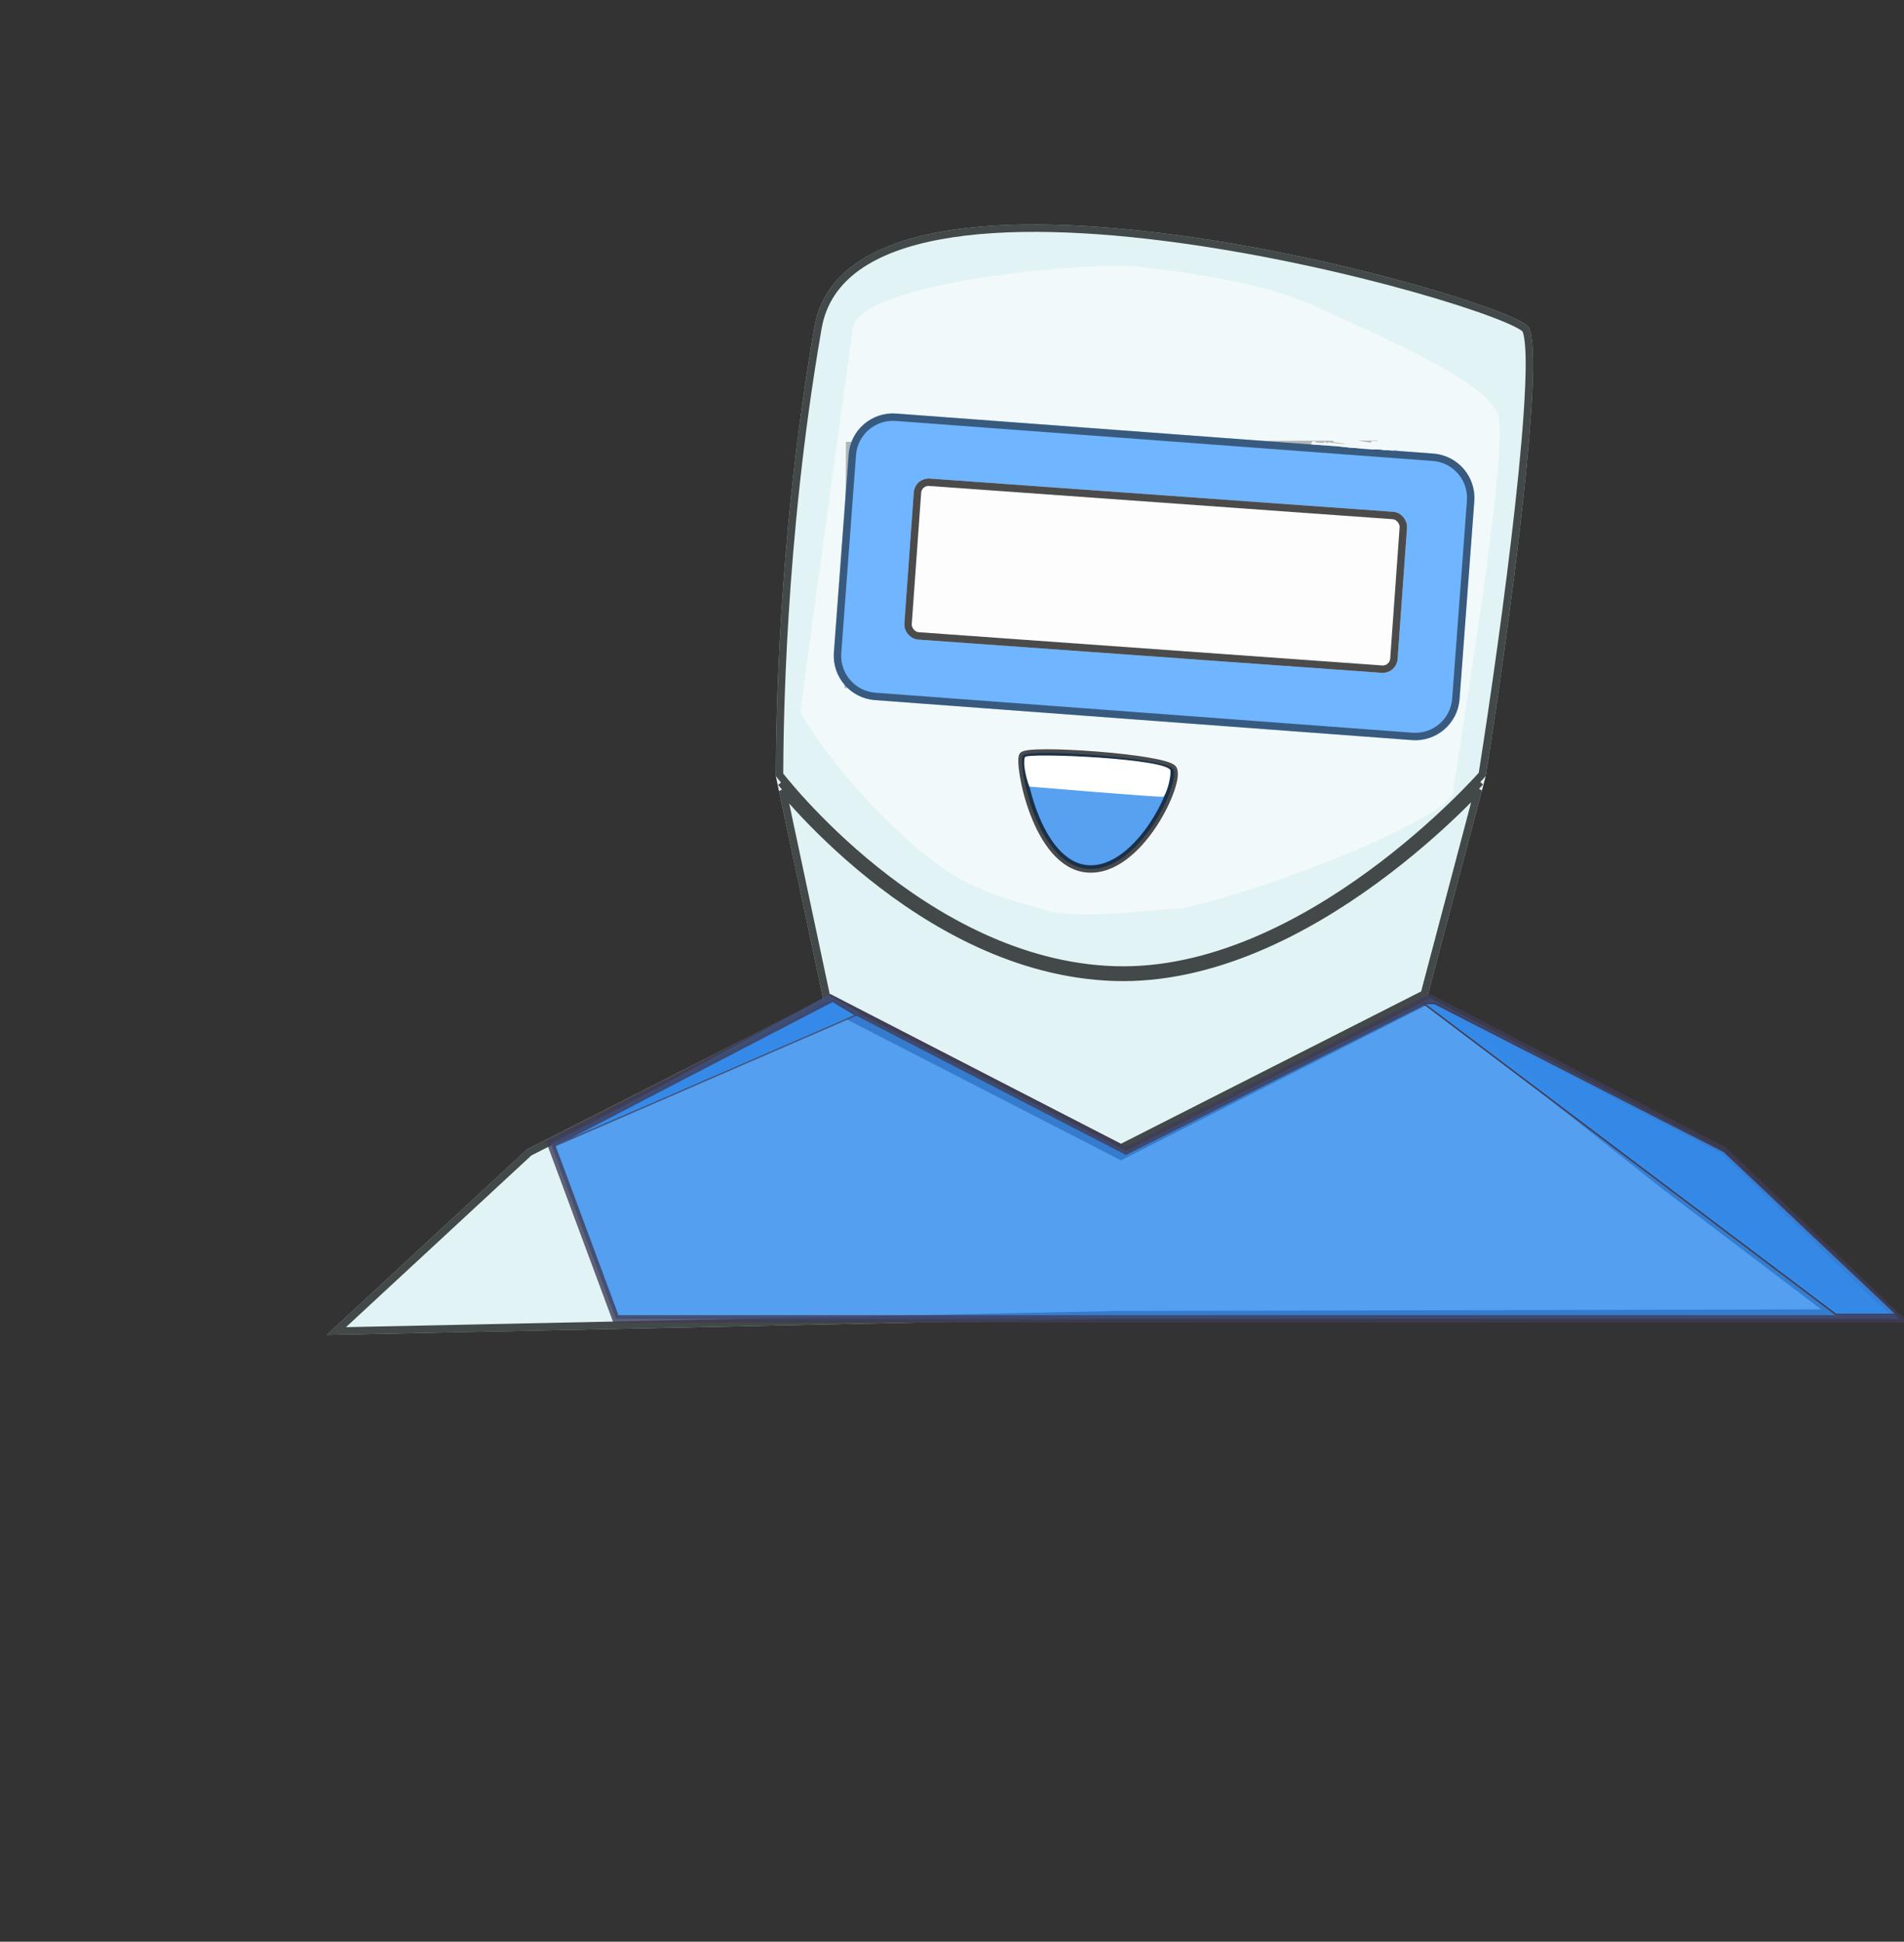 <svg width="1286" height="1311" viewBox="0 0 1286 1311" fill="none" xmlns="http://www.w3.org/2000/svg">
<rect x="0" y="0" width="1286" height="1311" fill="#333333" stroke="none"/>
<path d="M549.999 221C575.392 75 1021 201.5 1032.5 221C1044 240.5 1019.5 422.5 1003.5 524L964.124 672.844L1043.7 733.726L1126.94 799.583L1244.9 889.04L752.748 890.178L220.625 901.343L355.999 776L555.999 674.5L523.999 524L524.005 522.963C524.172 494.003 524.918 365.202 549.999 221Z" fill="#E2F3F5"/>
<path d="M999.852 528.013C978.84 550.635 870.08 661.08 752.748 657.344C636.456 653.64 546.004 550.95 527.483 528.365M576.314 300.795L573.834 300.801L573.82 303.28L573.31 389.099L572.893 459.54L572.878 462.061L575.398 462.055L749.027 461.654C798.735 461.539 821.248 460.12 843.618 458.702L843.802 458.69C866.042 457.281 888.212 455.875 937.157 455.762L939.636 455.756L939.651 453.277L939.931 406.151L940.546 302.474L940.561 299.953L938.04 299.959L576.314 300.795ZM755.982 780.067L757.117 780.651L758.255 780.073L963.854 675.784L1042.15 735.687L1042.18 735.711L1125.38 801.544L1125.4 801.559L1125.42 801.575L1237.49 886.557L752.743 887.678L752.719 887.678L752.696 887.678L227.153 898.706L357.441 778.071L555.992 677.307L755.982 780.067ZM998.51 533.086L961.994 671.121L757.132 775.037L558.197 672.819L528.597 533.605C531.399 536.914 535.063 541.109 539.525 545.945C550.823 558.189 567.254 574.557 587.798 591.06C628.836 624.026 686.541 657.736 752.669 659.842C818.858 661.95 882.111 628.214 928.609 594.252C951.898 577.24 971.077 560.104 984.434 547.22C990.29 541.571 995.03 536.738 998.51 533.086ZM1025.83 341.476C1019.18 401.764 1009.12 472.215 1001.14 522.89C1000.93 523.134 1000.63 523.461 1000.27 523.865C999.366 524.859 998.024 526.322 996.267 528.185C992.753 531.911 987.581 537.238 980.963 543.621C967.726 556.389 948.721 573.369 925.659 590.214C879.454 623.963 817.332 656.899 752.828 654.845C688.263 652.789 631.593 619.828 590.929 587.162C570.622 570.849 554.371 554.662 543.199 542.554C537.615 536.502 533.303 531.473 530.392 527.963C528.936 526.208 527.831 524.833 527.092 523.9C526.859 523.606 526.663 523.356 526.504 523.152L526.505 522.978C526.672 494.052 527.418 365.419 552.462 221.428C558.528 186.551 589.687 167.44 634.937 159.123C680.073 150.828 738.202 153.52 796.122 161.415C853.996 169.303 911.454 182.354 955.152 194.649C977.002 200.797 995.378 206.745 1008.62 211.752C1015.25 214.257 1020.55 216.51 1024.34 218.416C1026.24 219.371 1027.71 220.215 1028.77 220.935C1029.29 221.294 1029.68 221.601 1029.96 221.853C1030.09 221.978 1030.19 222.079 1030.26 222.156C1030.33 222.234 1030.35 222.272 1030.35 222.27C1030.84 223.108 1031.36 224.617 1031.79 226.955C1032.21 229.244 1032.52 232.135 1032.72 235.597C1033.11 242.518 1033.04 251.529 1032.57 262.188C1031.65 283.497 1029.17 311.183 1025.83 341.476ZM578.31 389.129L578.805 305.789L935.531 304.965L934.931 406.121L934.666 450.769C887.292 450.924 865.395 452.312 843.457 453.702L843.302 453.712C821.001 455.126 798.594 456.539 749.015 456.654L577.907 457.049L578.31 389.129Z" stroke="black" stroke-opacity="0.7" stroke-width="5"/>
<path d="M576.048 221.687C580.322 189.884 738.081 176.542 768.586 180.057C855.523 190.075 877.841 202.022 899.866 212.085C940.016 230.429 1003.52 258.27 1011.65 279.53C1019.79 300.79 986.056 500.643 981.458 534.362C981.445 550.742 858.154 600.889 798 613.268C767.791 615.001 740.595 619.861 710.036 615.71C693.802 610.553 667.3 604.512 647.355 592.802C613.209 572.754 565.974 523.993 540.671 481.118C548.235 421.432 572.942 244.797 576.048 221.687Z" fill="#FDFDFD" fill-opacity="0.6"/>
<path d="M372.5 773.5L580 683.5L559.5 672L372.5 773.5Z" fill="#4299EC"/>
<path d="M760.5 777L561 674L372 772L416 890.5H849.5H1283L1164.5 777L966 674L760.5 777Z" fill="#3289EE" fill-opacity="0.8" stroke="#3F3D56" stroke-opacity="0.8" stroke-width="5"/>
<path d="M1240 887.5L961.5 677.5H969L1164.5 777.5L1281 887.5H1240Z" fill="#358DED" fill-opacity="0.8" stroke="#3F3D56"/>
<path d="M573.18 306.917C574.411 290.394 588.802 277.998 605.325 279.228L968.085 306.244C984.608 307.475 997.005 321.867 995.774 338.389L985.822 472.019C984.592 488.542 970.2 500.939 953.677 499.708L590.917 472.692C574.394 471.462 561.998 457.07 563.228 440.547L573.18 306.917Z" fill="#70B5FF"/>
<path d="M605.14 281.721L967.9 308.737C983.045 309.865 994.409 323.058 993.281 338.204L983.329 471.834C982.201 486.98 969.009 498.343 953.863 497.215L591.103 470.199C575.957 469.071 564.593 455.879 565.721 440.733L575.673 307.103C576.801 291.957 589.994 280.593 605.14 281.721Z" stroke="black" stroke-opacity="0.5" stroke-width="5"/>
<rect x="617.898" y="322.401" width="334" height="109" rx="10" transform="rotate(4.101 617.898 322.401)" fill="#FDFDFD"/>
<rect x="620.213" y="325.073" width="329" height="104" rx="7.5" transform="rotate(4.101 620.213 325.073)" stroke="black" stroke-opacity="0.7" stroke-width="5"/>
<path d="M792.182 518.965C785.888 511.521 694.109 505.158 690.81 510.194C687.511 515.231 699.566 583.843 734.457 586.634C769.857 589.465 798.476 526.409 792.182 518.965Z" fill="#338BED" fill-opacity="0.8" stroke="black" stroke-opacity="0.7" stroke-width="5"/>
<path d="M692.308 511.157C690.795 514.34 692.459 523.691 695.219 531.102C695.219 531.102 784.371 538.603 785.773 537.904C787.175 537.205 790.53 527.689 790.572 520.423C790.619 512.156 693.822 507.974 692.308 511.157Z" fill="white"/>
<path d="M578 685.5L374 774L562.5 676L578 685.5Z" fill="#358AE7" fill-opacity="0.8" stroke="#3F3D56" stroke-opacity="0.7"/>
<path d="M941.785 299.912C939.101 300.26 936.253 300.58 933.542 300.484C933.351 300.477 932.888 300.382 933.02 300.243C933.499 299.742 935.985 300.287 936.417 300.343C938.567 300.621 944.879 302.23 942.746 301.842C942.466 301.791 942.212 301.622 941.934 301.552" stroke="black" stroke-width="3" stroke-linecap="round"/>
<path d="M942.829 270.088L943.724 270.237" stroke="#F2F9FA" stroke-width="3" stroke-linecap="round"/>
<path d="M943.279 301.697C942.717 300.336 942.042 299.004 941.503 297.638C941.382 297.334 941.799 298.226 941.88 298.543C941.911 298.666 941.95 299.467 942.099 299.537C942.319 299.641 942.707 299.322 942.521 299.253C942.238 299.146 942.115 299.602 942.137 299.77C942.212 300.345 942.498 301.246 942.943 301.656C943.041 301.747 943.188 301.723 943.217 301.858C943.262 302.073 943.41 302.066 943.512 302.218C943.731 302.548 942.683 302.376 942.504 302.376C941.78 302.376 941.093 302.276 940.381 302.188C940.038 302.145 939.692 302.039 939.356 301.958C939.174 301.914 938.754 302.044 938.897 301.759" stroke="#F2F9FA" stroke-width="3" stroke-linecap="round"/>
<path d="M940.501 301.697C939.552 301.661 938.617 301.237 937.662 301.203C937.404 301.194 937.27 301.061 937.025 300.994C936.454 300.84 935.852 300.783 935.276 300.634C933.607 300.202 931.883 300.032 930.236 299.503C929.375 299.226 928.546 299.167 927.654 299.167C927.491 299.167 926.958 299.133 927.363 299.318C927.827 299.53 928.255 299.683 928.758 299.76C929.639 299.894 930.447 300.257 931.336 300.367C933.024 300.575 934.713 300.869 936.411 300.987C938.462 301.131 940.481 301.203 942.538 301.203C942.681 301.203 942.824 301.203 942.967 301.203C943.219 301.203 942.355 301.302 942.332 301.306C941.947 301.387 941.563 301.484 941.187 301.601C940.959 301.672 940.727 301.825 940.494 301.872C940.031 301.965 939.485 301.882 939.013 301.882C938.37 301.882 937.756 301.87 937.121 301.773C936.652 301.701 936.177 301.696 935.705 301.666C935.237 301.637 934.822 301.485 934.361 301.443C934.117 301.422 933.904 301.275 933.665 301.265C933.25 301.249 934.488 301.367 934.899 301.426C936.589 301.67 938.181 301.944 939.898 301.944C940.478 301.944 941.098 301.881 941.671 301.982C941.886 302.02 942.061 302.156 942.277 302.191C942.456 302.219 942.155 302.393 942.106 302.407C941.941 302.453 941.774 302.5 941.605 302.53C941.141 302.613 940.737 302.618 940.282 302.565C940.016 302.533 939.742 302.493 939.476 302.434C939.164 302.365 938.9 302.202 938.574 302.191C938.244 302.18 937.768 302.174 937.457 302.067C937.01 301.915 936.453 302.012 935.982 301.944C935.65 301.896 935.324 301.857 934.995 301.79C934.898 301.77 934.101 301.692 934.481 301.697C936.02 301.719 937.557 302.094 939.092 302.198C939.782 302.245 940.448 302.426 941.146 302.438C941.818 302.449 940.975 302.438 940.8 302.438C939.339 302.438 937.905 302.298 936.449 302.249C935.35 302.213 934.289 302.007 933.202 301.879C931.728 301.706 930.213 301.491 928.768 301.142C927.149 300.751 925.521 300.376 923.879 300.093C923.025 299.945 922.155 299.893 921.297 299.757C920.141 299.572 919.005 299.344 917.865 299.074C916.848 298.833 915.841 298.557 914.807 298.392C913.998 298.263 913.174 298.31 912.359 298.269C909.76 298.136 907.172 297.806 904.589 297.5C903.728 297.398 902.852 297.327 901.997 297.178C901.809 297.146 901.701 297.102 901.558 297.007" stroke="#F2F9FA" stroke-width="3" stroke-linecap="round"/>
<path d="M913.785 299.542C915.862 299.936 917.99 300.093 920.082 300.401C920.427 300.452 921.458 300.578 921.11 300.594C920.57 300.618 920.02 300.56 919.486 300.5C917.86 300.317 916.243 300.058 914.615 299.893C913.962 299.826 913.349 299.78 912.699 299.735C912.516 299.722 911.968 299.728 912.15 299.7C912.651 299.623 913.305 299.776 913.785 299.858C915.544 300.155 917.287 300.561 919.03 300.935C919.56 301.049 919.615 301.063 920.058 301.148C920.168 301.17 920.294 301.188 920.056 301.154C918.999 301.005 917.947 300.819 916.89 300.672C914.691 300.369 912.465 300.12 910.242 300.12C909.758 300.12 911.212 300.12 911.697 300.132C913.514 300.177 915.329 300.289 917.144 300.374C918.092 300.419 919.042 300.47 919.991 300.485C920.227 300.489 920.453 300.509 920.672 300.436" stroke="#F2F9FA"/>
<path d="M886.941 298.345C887.436 298.362 887.918 298.529 888.415 298.529C888.688 298.529 887.867 298.524 887.595 298.492C887.395 298.468 887.198 298.422 886.999 298.393C886.953 298.386 886.841 298.365 886.861 298.407C886.897 298.484 886.976 298.555 887.051 298.59C887.353 298.734 887.717 298.758 888.045 298.793C888.334 298.823 887.464 298.804 887.174 298.825C887.1 298.831 887.008 298.842 886.934 298.853C886.913 298.856 886.857 298.853 886.872 298.868C886.942 298.938 887.215 298.925 887.302 298.931C887.485 298.945 887.668 298.96 887.85 298.987C887.954 299.003 887.915 298.998 887.828 298.998C887.59 298.998 887.352 298.998 887.113 298.998C887.037 298.998 886.946 299.01 886.87 298.991C886.746 298.959 886.622 298.944 886.494 298.932C886.361 298.92 886.431 298.977 886.511 299.034C886.678 299.154 886.846 299.149 887.04 299.149C887.141 299.149 887.242 299.149 887.343 299.149C887.406 299.149 887.459 299.183 887.524 299.183C887.635 299.183 887.303 299.204 887.193 299.216" stroke="#F2F9FA" stroke-linecap="round"/>
<path d="M887.327 299.334C887.392 299.334 887.458 299.334 887.524 299.334C887.651 299.334 887.259 299.284 887.245 299.283C887.026 299.267 886.8 299.233 886.582 299.233C886.562 299.233 886.465 299.22 886.492 299.267C886.526 299.325 886.629 299.333 886.688 299.334C886.796 299.335 886.888 299.35 886.992 299.367C887.157 299.395 887.309 299.401 887.478 299.401C887.521 299.401 887.563 299.413 887.606 299.421C887.65 299.429 887.687 299.447 887.729 299.46C887.734 299.462 887.798 299.468 887.792 299.477C887.754 299.544 887.578 299.534 887.517 299.536C887.411 299.54 887.307 299.552 887.202 299.552C887.169 299.552 886.9 299.53 886.892 299.561C886.885 299.584 887.241 299.652 887.289 299.652C887.35 299.652 887.242 299.652 887.226 299.652C887.183 299.652 887.136 299.657 887.094 299.651C887.013 299.64 886.937 299.602 886.857 299.602C886.67 299.602 886.498 299.585 886.315 299.548C886.269 299.538 886.259 299.5 886.22 299.488C886.164 299.471 886.094 299.468 886.037 299.468C885.998 299.468 885.932 299.454 885.895 299.469C885.88 299.475 885.977 299.534 885.998 299.535C886.106 299.539 886.214 299.535 886.321 299.535C886.411 299.535 886.495 299.568 886.589 299.568" stroke="#F2F9FA" stroke-linecap="round"/>
<path d="M910.368 298.169C910.242 298.424 910.099 298.654 909.93 298.881C909.87 298.962 909.796 299.045 909.777 299.147C909.751 299.284 909.953 299.536 909.838 299.636C909.549 299.887 908.953 299.923 908.602 299.988C908.391 300.027 908.177 300.049 907.968 300.096C907.765 300.142 908.384 300.132 908.592 300.141C909.515 300.181 910.432 300.253 911.346 300.395C911.439 300.41 911.718 300.451 911.623 300.458C911.212 300.485 910.77 300.447 910.362 300.434C909.562 300.409 908.745 300.4 907.954 300.268C907.522 300.196 907.906 300.181 908.072 300.186C908.443 300.197 908.872 300.224 909.237 300.248C909.542 300.269 909.86 300.231 910.151 300.325C910.404 300.407 909.617 300.33 909.351 300.319C908.147 300.27 906.946 300.176 905.744 300.086C904.785 300.014 903.796 299.997 902.842 299.859C902.732 299.843 902.799 299.819 902.754 299.769C902.656 299.661 902.33 299.665 902.212 299.652C901.935 299.622 901.651 299.639 901.375 299.605C900.67 299.518 899.943 299.534 899.232 299.445C898.77 299.386 898.325 299.265 897.867 299.194C897.707 299.169 897.354 299.087 897.192 299.175C897.098 299.225 897.368 299.304 897.471 299.331C898.912 299.703 900.428 299.758 901.899 299.937C902.458 300.006 903.013 300.157 903.573 300.196C903.919 300.219 904.266 300.211 904.612 300.211C904.918 300.211 905.835 300.211 905.529 300.211C904.767 300.211 903.992 300.14 903.233 300.104C901.868 300.038 900.497 300.028 899.134 299.941C897.946 299.866 896.732 299.721 895.567 299.462C895.187 299.378 894.781 299.308 894.419 299.163C894.184 299.069 894.854 298.832 894.913 298.803" stroke="#F2F9FA" stroke-linecap="round"/>
<path d="M889.527 299.155C889.86 299.155 890.162 299.234 890.489 299.296C890.953 299.384 891.419 299.45 891.89 299.488C892.482 299.536 893.084 299.511 893.673 299.593C894.221 299.67 894.76 299.656 895.308 299.707C895.883 299.759 896.448 299.811 897.026 299.826C897.291 299.833 897.545 299.922 897.812 299.93C898.125 299.938 898.438 299.939 898.751 299.957C899.559 300.004 897.13 299.978 896.321 299.928C895.223 299.859 894.124 299.832 893.028 299.718C892.405 299.654 891.746 299.662 891.143 299.476C890.915 299.406 891.616 299.521 891.851 299.56C892.025 299.589 892.201 299.609 892.375 299.64C892.487 299.66 892.148 299.67 892.034 299.675C891.515 299.701 890.987 299.689 890.484 299.58C890.249 299.528 890.007 299.534 889.772 299.488C889.559 299.446 889.352 299.401 889.136 299.374C888.97 299.354 887.86 299.224 887.839 299.317C887.777 299.6 888.743 299.76 888.944 299.787C889.408 299.849 889.887 299.859 890.354 299.859C890.763 299.859 891.153 299.953 891.557 299.965C892.106 299.981 890.46 299.893 889.914 299.832C889.261 299.759 888.626 299.542 887.965 299.542C887.855 299.542 887.742 299.535 887.634 299.56C887.566 299.575 887.581 299.623 887.534 299.644C887.499 299.66 887.376 299.664 887.499 299.701C887.606 299.733 887.725 299.754 887.837 299.754C888.084 299.754 888.33 299.754 888.577 299.754C889.001 299.754 889.409 299.824 889.832 299.824C890.199 299.824 890.54 299.862 890.904 299.89C891.532 299.94 889.645 299.824 889.015 299.824C888.955 299.824 888.497 299.799 888.747 299.791C889.433 299.769 890.141 299.761 890.826 299.832C891.581 299.91 892.336 299.992 893.093 300.067C893.614 300.118 894.138 300.11 894.659 300.156C895.712 300.25 896.766 300.316 897.82 300.403C898.305 300.443 898.792 300.514 899.279 300.526C899.723 300.537 900.164 300.53 900.608 300.563C902.357 300.694 904.094 300.995 905.846 301.066C907.194 301.12 908.544 301.12 909.892 301.175C910.7 301.209 911.473 301.186 912.269 301.056" stroke="#F2F9FA" stroke-linecap="round"/>
<path d="M911.142 300.634C912.3 301.174 913.521 301.226 914.78 301.33C915.781 301.413 916.783 301.479 917.784 301.569C919.465 301.718 921.157 301.825 922.845 301.831C924.466 301.836 926.086 301.961 927.704 302.059C928.725 302.122 929.744 302.224 930.766 302.288C931.084 302.308 931.402 302.323 931.721 302.323C931.826 302.323 931.515 302.368 931.412 302.39C930.957 302.485 930.515 302.528 930.05 302.542C929.506 302.56 928.972 302.6 928.431 302.527C925.718 302.161 923.039 301.572 920.33 301.166C920.221 301.149 919.893 301.147 920.002 301.127C920.185 301.092 920.375 301.136 920.561 301.142C921.438 301.172 922.279 301.215 923.135 301.42C924.469 301.739 925.795 302.03 927.148 302.261C928.747 302.533 930.355 302.846 931.969 303.012C932.115 303.027 932.202 302.981 932.341 302.939C932.602 302.862 932.857 302.85 933.129 302.851C933.423 302.853 933.716 302.91 933.997 302.994C934.867 303.255 935.772 303.31 936.673 303.387C937.17 303.43 937.669 303.456 938.167 303.501C938.274 303.51 938.52 303.587 938.566 303.45" stroke="#F2F9FA" stroke-linecap="round"/>
<path d="M942.086 303.591C941.407 303.471 940.753 303.45 940.066 303.45C939.868 303.45 939.671 303.45 939.473 303.45C939.27 303.45 938.956 303.384 938.765 303.454C938.661 303.492 938.863 303.52 938.871 303.52C939 303.52 939.129 303.52 939.258 303.52C939.576 303.52 939.897 303.504 940.214 303.522C940.365 303.531 940.995 303.472 940.995 303.644C940.995 303.813 940.098 303.682 939.939 303.659C939.677 303.622 939.412 303.537 939.145 303.493C939.124 303.49 939.061 303.485 939.082 303.485C939.191 303.485 939.331 303.546 939.43 303.573C939.53 303.601 939.83 303.648 939.727 303.661C939.522 303.687 939.297 303.661 939.09 303.661C938.979 303.661 938.864 303.668 938.753 303.659C938.574 303.645 938.419 303.53 938.241 303.52C937.852 303.498 937.499 303.382 937.099 303.38C936.163 303.373 935.23 303.373 934.294 303.344C933.85 303.331 933.4 303.198 932.961 303.131C932.58 303.074 932.199 303.014 931.818 302.957C930.95 302.827 930.066 302.815 929.194 302.701C928.507 302.611 927.82 302.509 927.136 302.398C926.987 302.374 926.826 302.363 926.702 302.288" stroke="#F2F9FA" stroke-linecap="round"/>
<path d="M932.405 302.957C932.021 303.012 931.636 303.071 931.247 303.055C930.711 303.033 930.176 302.913 929.645 302.838C928.839 302.723 928.027 302.622 927.218 302.527C925.628 302.34 924.04 302.125 922.444 301.995C922.036 301.962 921.623 301.959 921.216 301.913C920.645 301.848 920.079 301.732 919.513 301.635C919.238 301.588 918.414 301.51 918.691 301.486C919.422 301.425 920.216 301.615 920.931 301.731C922.364 301.962 923.819 302.147 925.243 302.433C926.058 302.597 926.886 302.816 927.723 302.816C928.018 302.816 928.313 302.813 928.607 302.824C928.796 302.832 928.985 302.848 929.174 302.851C929.314 302.854 929.252 302.871 929.117 302.887C928.32 302.979 927.465 302.855 926.673 302.791C925.618 302.706 924.574 302.58 923.526 302.445C921.252 302.151 918.965 302.02 916.681 301.838C915.835 301.771 914.983 301.755 914.138 301.686C913.747 301.654 913.362 301.568 912.969 301.533C912.294 301.474 911.621 301.387 910.943 301.375C910.437 301.366 909.74 301.397 909.312 301.091" stroke="#F2F9FA" stroke-linecap="round"/>
<path d="M911.529 301.373C911.352 301.535 911.201 301.545 910.96 301.545C910.405 301.545 909.855 301.476 909.31 301.379C908.765 301.282 908.214 301.21 907.673 301.095C907.003 300.953 906.29 300.922 905.611 300.825C905.425 300.799 904.878 300.757 905.06 300.712C905.238 300.667 905.424 300.759 905.605 300.788C906.547 300.942 907.488 301.099 908.428 301.263C909.56 301.462 910.639 301.803 911.795 301.833C912.717 301.856 913.632 301.877 914.551 301.95C915.009 301.986 915.469 301.973 915.928 301.989C916.028 301.993 916.327 302.012 916.227 302.014C915.548 302.03 914.857 301.98 914.181 301.934C912.304 301.808 910.445 301.541 908.572 301.375C907.974 301.322 907.378 301.26 906.783 301.175C906.521 301.138 906.055 301.13 905.889 300.923C905.852 300.877 905.859 300.856 905.94 300.845C906.327 300.793 906.79 300.857 907.156 300.886C909.389 301.064 911.619 301.285 913.849 301.498C916.038 301.707 918.219 301.977 920.407 302.192C921.401 302.29 924.395 302.43 923.399 302.355C922.507 302.287 921.614 302.228 920.721 302.169C919.734 302.104 918.749 302.117 917.76 302.089C916.697 302.059 915.666 301.923 914.612 301.807C914.304 301.773 913.993 301.766 913.687 301.725C913.653 301.72 913.617 301.722 913.587 301.705C913.474 301.644 913.84 301.745 913.966 301.768C916.591 302.253 919.237 302.382 921.891 302.621C923.227 302.741 924.588 302.871 925.932 302.887C926.624 302.895 927.314 302.957 928.005 302.957" stroke="#F2F9FA" stroke-linecap="round"/>
<path d="M945.662 301.254C941.414 300.989 936.987 300.069 932.863 299.05C932.553 298.974 930.488 298.402 932.109 298.222C933.92 298.021 935.873 298.109 937.659 298.454C938.247 298.567 939.496 298.805 939.921 299.357C940.144 299.647 939.194 299.465 938.828 299.465C936.717 299.465 934.578 299.383 932.473 299.564C931.686 299.632 931.442 299.71 932.482 299.87C934.014 300.107 936.979 300.322 938.281 300.426C940.866 300.63 943.521 300.695 946.093 301.072C946.818 301.178 944.935 301.253 944.751 301.254C944.701 301.254 943.748 301.379 944.022 301.105C944.367 300.76 944.723 300.937 945.115 300.773C945.171 300.75 944.795 299.659 944.767 299.465" stroke="#F2F9FA" stroke-width="3" stroke-linecap="round"/>
</svg>
